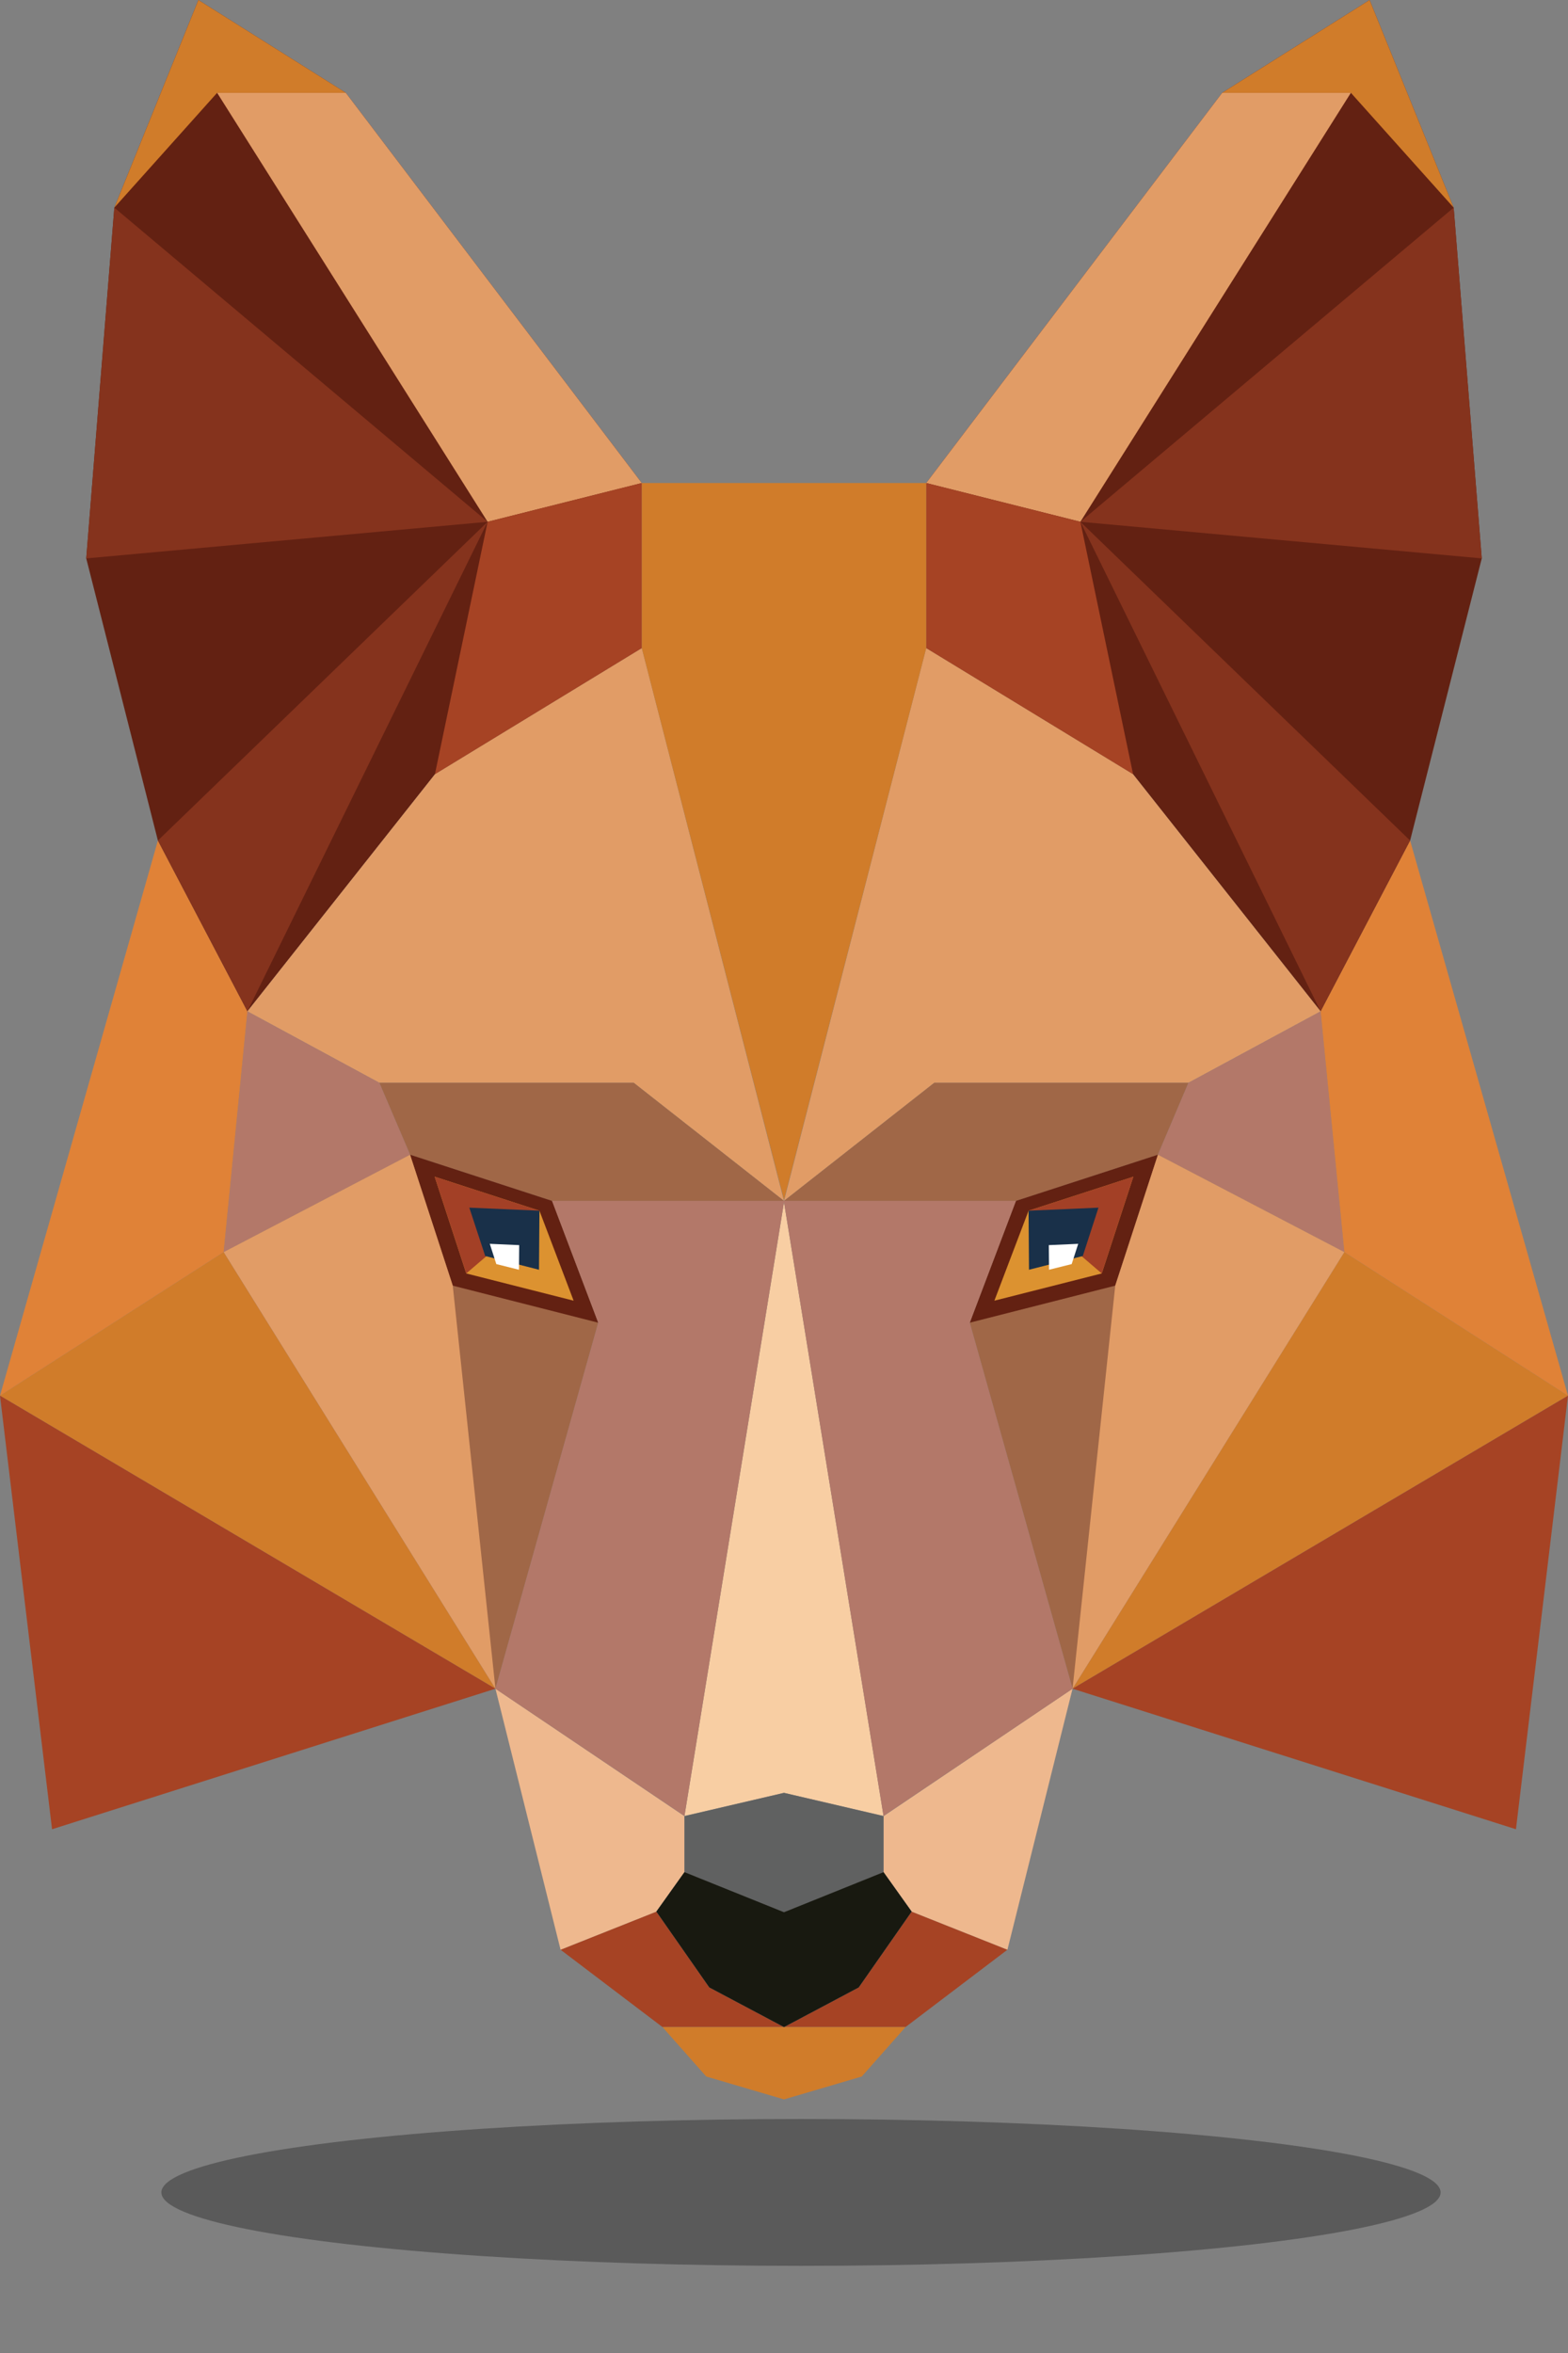 <?xml version="1.0" encoding="UTF-8"?><svg id="Layer_1" xmlns="http://www.w3.org/2000/svg" viewBox="0 0 72 108"><rect x="0" y="0" width="72" height="108" fill="#808080" stroke="none"/><defs><style>.cls-1{fill:#fff;}.cls-2{fill:#dc9230;}.cls-3{fill:#a34026;}.cls-4{fill:#632112;}.cls-5{fill:#181910;}.cls-6{fill:#f8cea3;}.cls-7{fill:#606161;}.cls-8{fill:#193049;}.cls-9{fill:#b37869;}.cls-10{fill:#e19c66;}.cls-11{fill:#eeb88e;}.cls-12{fill:#a64324;}.cls-13{fill:#a06747;}.cls-14{fill:#d07c2a;}.cls-15{fill:#e08237;}.cls-16{opacity:.3;}.cls-17{fill:#85331d;}</style></defs><ellipse class="cls-16" cx="36.78" cy="100.63" rx="29.37" ry="3.37"/><g><g><polygon class="cls-12" points="41.86 87.74 39.43 91.22 36 93.04 36 93.04 41.58 93.04 46.26 89.49 41.86 87.74"/><polygon class="cls-14" points="49.25 77.51 61.73 57.47 72 64.06 49.25 77.51"/><polygon class="cls-12" points="49.25 77.51 69.61 83.96 72 64.06 49.25 77.51"/><polygon class="cls-14" points="36 96.36 36 96.36 39.57 95.31 41.58 93.04 36 93.04 36 96.36"/><polygon class="cls-4" points="56.12 4.26 42.53 22.17 42.53 29.75 52.03 35.54 60.64 46.42 64.75 38.58 68.04 25.63 66.75 9.53 62.89 0 56.12 4.26"/><polygon class="cls-10" points="56.12 4.26 42.53 22.17 49.61 23.95 62.03 4.26 56.12 4.26"/><polygon class="cls-14" points="62.89 0 56.12 4.26 62.03 4.26 66.75 9.53 62.89 0"/><polygon class="cls-12" points="49.61 23.95 42.53 22.17 42.53 29.75 52.03 35.54 49.61 23.95"/><polygon class="cls-13" points="49.25 77.51 44.53 60.71 46.65 55.12 53.17 53 61.72 57.47 49.25 77.51"/><polygon class="cls-10" points="52.03 35.54 42.53 29.75 36 55.12 42.9 49.7 54.57 49.7 60.64 46.42 52.03 35.54"/><polygon class="cls-14" points="36 22.17 36 22.17 36 55.07 36 55.11 36 55.1 36 55.09 36 55.07 42.53 29.75 42.53 22.17 36 22.17"/><polygon class="cls-13" points="42.9 49.7 36 55.12 46.65 55.12 53.17 53 54.57 49.7 42.9 49.7"/><polygon class="cls-4" points="44.53 60.71 51.21 59.01 53.17 53 46.65 55.12 44.53 60.71"/><polygon class="cls-9" points="54.57 49.7 60.64 46.42 61.73 57.47 53.17 53 54.57 49.7"/><polygon class="cls-10" points="51.21 59.01 49.25 77.51 61.73 57.47 53.17 53 51.21 59.01"/><polygon class="cls-15" points="64.75 38.58 60.64 46.42 61.73 57.47 72 64.06 64.75 38.58"/><polygon class="cls-11" points="40.57 83.36 40.57 85.93 41.86 87.74 46.26 89.49 49.25 77.51 40.57 83.36"/><polygon class="cls-17" points="66.75 9.53 49.61 23.95 68.04 25.63 66.75 9.53"/><polygon class="cls-17" points="49.61 23.95 60.64 46.42 64.75 38.58 49.61 23.95"/><polygon class="cls-6" points="36 55.18 36 55.15 36 55.12 36 55.18 36 82.29 36 82.29 40.57 83.35 36 55.18"/><polygon class="cls-7" points="40.57 83.36 40.57 85.93 41.86 87.74 39.43 91.22 36 93.04 36 82.29 40.57 83.36"/><polygon class="cls-5" points="40.57 85.93 36 87.77 36 93.04 39.43 91.22 41.86 87.74 40.57 85.93"/><polygon class="cls-9" points="36 55.12 36 55.14 36 55.15 36 55.18 40.57 83.35 49.25 77.51 44.53 60.71 46.65 55.12 36 55.12"/><polygon class="cls-2" points="45.66 59.7 50.59 58.45 52.04 54.01 47.23 55.57 45.66 59.7"/><polygon class="cls-3" points="50.59 58.45 52.04 54.01 47.23 55.57 50.59 58.45"/><polygon class="cls-8" points="47.25 58.28 49.72 57.65 50.44 55.43 47.23 55.57 47.25 58.28"/><polygon class="cls-1" points="48.17 58.28 49.21 58.02 49.51 57.09 48.16 57.15 48.17 58.28"/></g><g><polygon class="cls-12" points="30.14 87.74 32.57 91.22 36 93.04 36 93.04 30.42 93.04 25.74 89.49 30.14 87.74"/><polygon class="cls-14" points="22.75 77.51 10.27 57.47 0 64.06 22.75 77.51"/><polygon class="cls-12" points="22.75 77.51 2.39 83.96 0 64.06 22.75 77.51"/><polygon class="cls-14" points="36 96.36 36 96.36 32.43 95.31 30.42 93.04 36 93.04 36 96.36"/><polygon class="cls-4" points="15.88 4.26 29.47 22.17 29.47 29.75 19.97 35.54 11.36 46.42 7.25 38.58 3.96 25.63 5.25 9.53 9.11 0 15.88 4.26"/><polygon class="cls-10" points="15.88 4.26 29.47 22.17 22.39 23.95 9.97 4.26 15.88 4.26"/><polygon class="cls-14" points="9.11 0 15.88 4.26 9.97 4.26 5.25 9.53 9.11 0"/><polygon class="cls-12" points="22.39 23.95 29.47 22.17 29.47 29.75 19.97 35.54 22.39 23.95"/><polygon class="cls-13" points="22.75 77.51 27.47 60.71 25.35 55.12 18.83 53 10.27 57.47 22.75 77.51"/><polygon class="cls-10" points="19.97 35.54 29.47 29.75 36 55.12 29.1 49.7 17.42 49.7 11.36 46.42 19.97 35.54"/><polygon class="cls-14" points="36 22.17 36 22.17 36 55.07 36 55.11 36 55.1 36 55.09 36 55.07 29.47 29.75 29.47 22.17 36 22.17"/><polygon class="cls-13" points="29.1 49.7 36 55.12 25.35 55.12 18.83 53 17.42 49.7 29.1 49.7"/><polygon class="cls-4" points="27.47 60.71 20.79 59.01 18.83 53 25.35 55.12 27.47 60.71"/><polygon class="cls-9" points="17.42 49.7 11.36 46.42 10.27 57.47 18.83 53 17.42 49.7"/><polygon class="cls-10" points="20.79 59.01 22.75 77.51 10.27 57.47 18.83 53 20.79 59.01"/><polygon class="cls-15" points="7.25 38.58 11.36 46.42 10.27 57.47 0 64.06 7.25 38.58"/><polygon class="cls-11" points="31.43 83.36 31.43 85.93 30.14 87.74 25.74 89.49 22.75 77.51 31.43 83.36"/><polygon class="cls-17" points="5.25 9.53 22.39 23.95 3.96 25.63 5.25 9.53"/><polygon class="cls-17" points="22.39 23.95 11.36 46.42 7.25 38.58 22.39 23.95"/><polygon class="cls-6" points="36 55.18 36 55.15 36 55.12 36 55.18 36 82.29 36 82.29 31.43 83.35 36 55.18"/><polygon class="cls-7" points="31.43 83.36 31.43 85.93 30.14 87.74 32.57 91.22 36 93.04 36 82.29 31.43 83.36"/><polygon class="cls-5" points="31.43 85.93 36 87.77 36 93.04 32.57 91.22 30.14 87.74 31.43 85.93"/><polygon class="cls-9" points="36 55.12 36 55.14 36 55.15 36 55.18 31.43 83.35 22.75 77.51 27.47 60.71 25.35 55.12 36 55.12"/><polygon class="cls-2" points="26.34 59.7 21.41 58.45 19.96 54.01 24.77 55.57 26.34 59.7"/><polygon class="cls-3" points="21.41 58.45 19.96 54.01 24.77 55.57 21.41 58.45"/><polygon class="cls-8" points="24.75 58.28 22.28 57.65 21.55 55.43 24.77 55.57 24.75 58.28"/><polygon class="cls-1" points="23.83 58.28 22.79 58.02 22.49 57.09 23.84 57.15 23.83 58.28"/></g></g></svg>